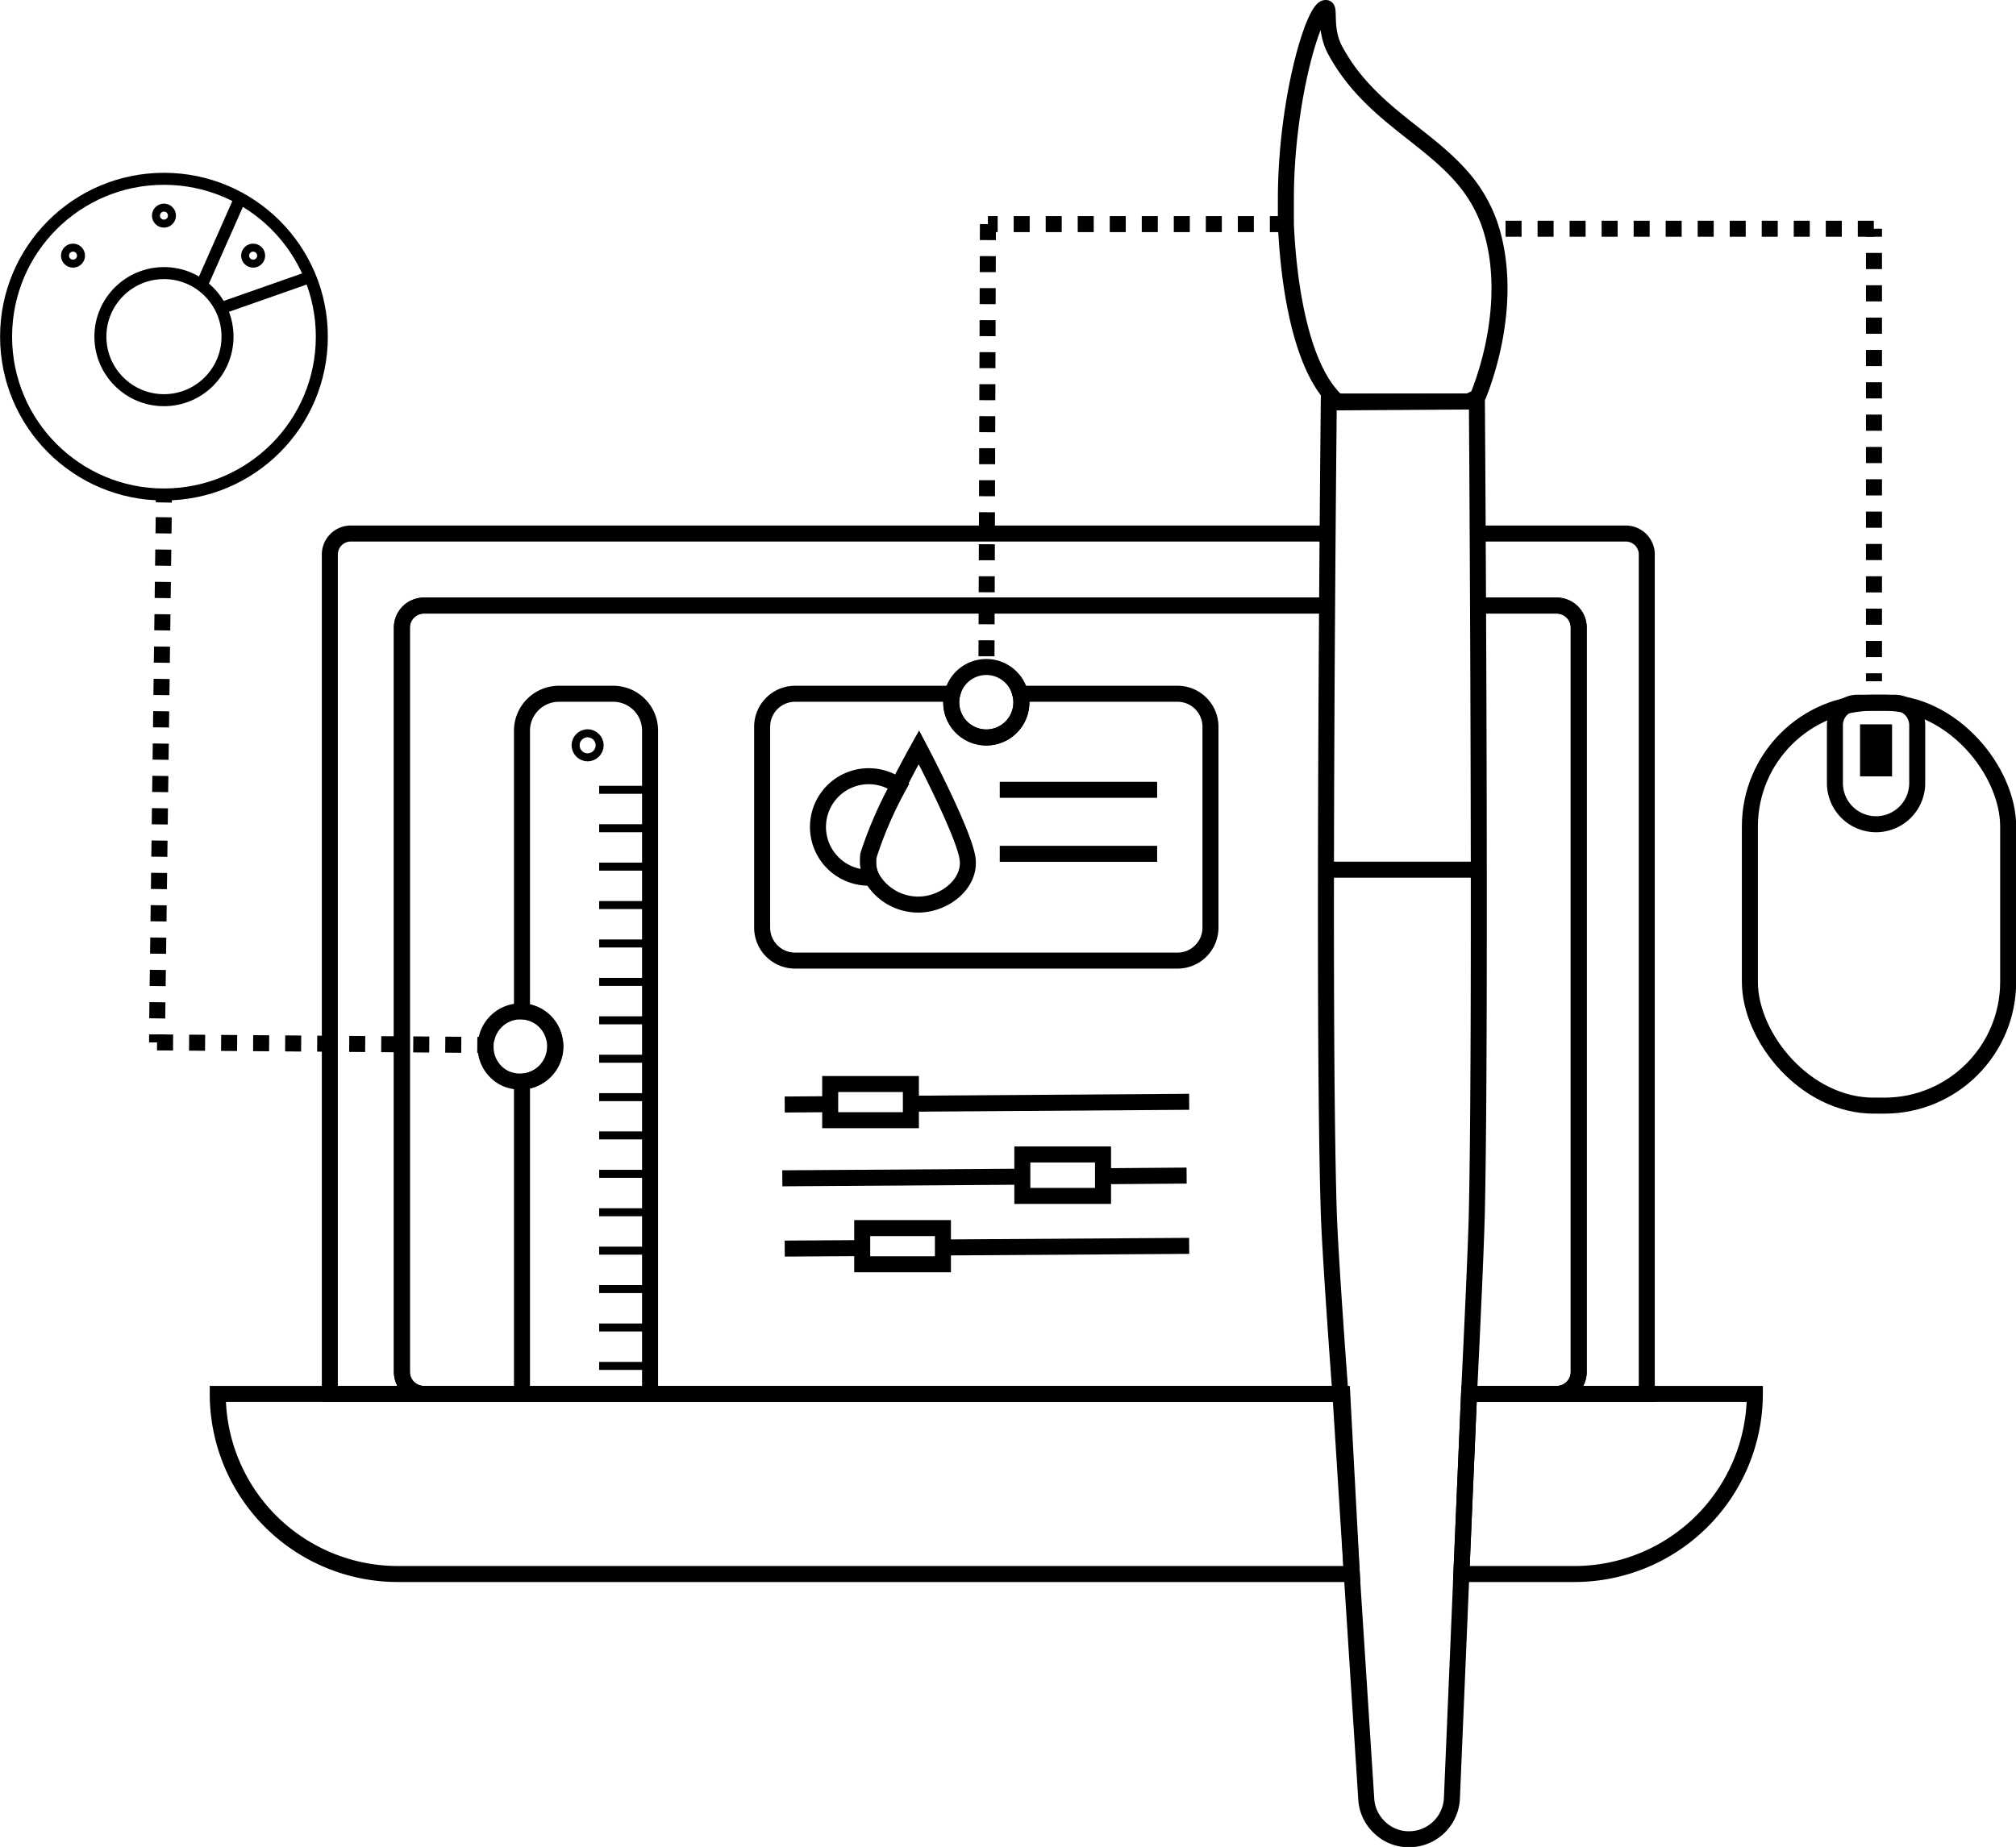 <svg id="Layer_1" data-name="Layer 1" xmlns="http://www.w3.org/2000/svg" viewBox="0 0 125.91 115.38"><defs><style>.cls-1,.cls-2,.cls-3,.cls-4,.cls-5,.cls-6,.cls-7{fill:none;stroke:#000;stroke-miterlimit:10;}.cls-2{stroke-width:2px;}.cls-3{stroke-width:0.5px;}.cls-4{stroke-dasharray:1.01 1.01;}.cls-5{stroke-dasharray:1;}.cls-6{stroke-width:0.75px;}.cls-7{stroke-dasharray:1.01 1.01;}</style></defs><title>design</title><path class="cls-1" d="M170.5,130H113.88a1.38,1.38,0,0,0-1.38,1.38v46.5a1.38,1.38,0,0,0,1.38,1.37H108V126.81a1.31,1.31,0,0,1,1.31-1.31H170.5" transform="translate(-87.4 -92.17)"/><path class="cls-1" d="M170.5,130" transform="translate(-87.4 -92.17)"/><path class="cls-1" d="M171.75,125.5" transform="translate(-87.4 -92.17)"/><path class="cls-1" d="M179.75,125.5" transform="translate(-87.4 -92.17)"/><path class="cls-1" d="M179.75,130" transform="translate(-87.4 -92.17)"/><path class="cls-1" d="M171.23,179.25H113.88a1.38,1.38,0,0,1-1.38-1.37v-46.5a1.38,1.38,0,0,1,1.38-1.38H170.5" transform="translate(-87.4 -92.17)"/><path class="cls-1" d="M171.23,179.25" transform="translate(-87.4 -92.17)"/><path class="cls-1" d="M170.5,167.72" transform="translate(-87.4 -92.17)"/><path class="cls-1" d="M170.5,167.72" transform="translate(-87.4 -92.17)"/><path class="cls-1" d="M170.5,129.88" transform="translate(-87.4 -92.17)"/><path class="cls-1" d="M179.75,130" transform="translate(-87.4 -92.17)"/><path class="cls-1" d="M179.75,167.75" transform="translate(-87.4 -92.17)"/><path class="cls-1" d="M179.75,130h4.87a1.38,1.38,0,0,1,1.38,1.38v46.5a1.38,1.38,0,0,1-1.38,1.37h-5.47" transform="translate(-87.4 -92.17)"/><path class="cls-1" d="M171.83,190.5H112.25A11.25,11.25,0,0,1,101,179.25h70.23Z" transform="translate(-87.4 -92.17)"/><path class="cls-1" d="M197,179.25a11.27,11.27,0,0,1-11.25,11.25h-7.08l.48-11.25Z" transform="translate(-87.4 -92.17)"/><path class="cls-1" d="M179.64,117.25s.27,37.88,0,50.5c-.06,2.88-.49,11.5-.49,11.5l-.48,11.25-.59,14a2.68,2.68,0,0,1-2.68,2.57,2.62,2.62,0,0,1-1.83-.73,2.65,2.65,0,0,1-.84-1.78l-.9-14-.71-11.25s-.64-8.55-.73-11.4c-.4-12.64,0-50.6,0-50.6Z" transform="translate(-87.4 -92.17)"/><path class="cls-1" d="M179.75,116.82c-.09.23-.4.3-.61.43h-8.23a4.22,4.22,0,0,1-.41-.43c-1.87-2.18-2.62-6.79-2.79-10.65,0-.54,0-1.06,0-1.56,0-6.2,1.76-12,2.5-11.94.27,0-.13,1.36.6,2.68,2.12,3.88,5.74,5.27,8.06,8.07a9,9,0,0,1,1.56,2.75C181.62,109.64,180.94,113.78,179.75,116.82Z" transform="translate(-87.4 -92.17)"/><path class="cls-1" d="M179.75,125.5h9.19a1.31,1.31,0,0,1,1.31,1.31v52.44h-5.63a1.38,1.38,0,0,0,1.38-1.37v-46.5a1.38,1.38,0,0,0-1.38-1.38h-4.87" transform="translate(-87.4 -92.17)"/><line class="cls-1" x1="83.1" y1="54.33" x2="92.35" y2="54.33"/><rect class="cls-1" x="109.29" y="43.9" width="16.13" height="25.17" rx="7.73" ry="7.73"/><path class="cls-1" d="M116,43.9h2.34a1.4,1.4,0,0,1,1.4,1.4v3.62a2.57,2.57,0,0,1-2.57,2.57h0a2.57,2.57,0,0,1-2.57-2.57V45.3a1.4,1.4,0,0,1,1.4-1.4Z"/><line class="cls-2" x1="117.17" y1="45.25" x2="117.17" y2="48.5"/><line class="cls-3" x1="37.42" y1="85.33" x2="40.59" y2="85.33"/><line class="cls-3" x1="37.42" y1="82.93" x2="40.59" y2="82.93"/><line class="cls-3" x1="37.42" y1="80.53" x2="40.59" y2="80.53"/><line class="cls-3" x1="37.42" y1="78.13" x2="40.59" y2="78.13"/><line class="cls-3" x1="37.42" y1="75.73" x2="40.59" y2="75.73"/><line class="cls-3" x1="37.42" y1="73.33" x2="40.59" y2="73.33"/><line class="cls-3" x1="37.42" y1="70.93" x2="40.59" y2="70.93"/><line class="cls-3" x1="37.42" y1="68.54" x2="40.59" y2="68.54"/><line class="cls-3" x1="37.42" y1="66.14" x2="40.59" y2="66.14"/><line class="cls-3" x1="37.42" y1="63.74" x2="40.59" y2="63.74"/><line class="cls-3" x1="37.42" y1="61.34" x2="40.59" y2="61.34"/><line class="cls-3" x1="37.42" y1="58.94" x2="40.59" y2="58.94"/><line class="cls-3" x1="37.42" y1="56.54" x2="40.59" y2="56.54"/><line class="cls-3" x1="37.42" y1="54.14" x2="40.59" y2="54.14"/><line class="cls-3" x1="37.42" y1="51.74" x2="40.59" y2="51.74"/><line class="cls-3" x1="37.42" y1="49.34" x2="40.59" y2="49.34"/><line class="cls-1" x1="117.04" y1="42.56" x2="117.04" y2="42.06"/><line class="cls-4" x1="117.04" y1="41.05" x2="117.04" y2="15.29"/><line class="cls-1" x1="117.04" y1="14.79" x2="117.04" y2="14.29"/><line class="cls-5" x1="117.03" y1="14.29" x2="92.99" y2="14.29"/><line class="cls-5" x1="80.31" y1="14" x2="61.7" y2="14"/><line class="cls-5" x1="61.7" y1="14" x2="61.61" y2="41.69"/><path class="cls-1" d="M163,137.57v12.55a2.06,2.06,0,0,1-2.06,2.06H137.06a2.06,2.06,0,0,1-2.06-2.06V137.57a2.06,2.06,0,0,1,2.06-2.06h9.82a1.9,1.9,0,0,0-.07.54,2.19,2.19,0,0,0,4.38,0,1.9,1.9,0,0,0-.07-.54h9.82A2.06,2.06,0,0,1,163,137.57Z" transform="translate(-87.4 -92.17)"/><line class="cls-1" x1="62.44" y1="49.34" x2="72.27" y2="49.34"/><line class="cls-1" x1="62.44" y1="53.34" x2="72.27" y2="53.34"/><path class="cls-1" d="M141.62,146.05a2.05,2.05,0,0,0,.23.95h-.18a3.17,3.17,0,1,1,1.87-5.72,24.68,24.68,0,0,0-1.87,4.31A2.3,2.3,0,0,0,141.62,146.05Z" transform="translate(-87.4 -92.17)"/><path class="cls-1" d="M144.75,148.68a3.34,3.34,0,0,1-2.9-1.68,2.05,2.05,0,0,1-.23-.95,2.3,2.3,0,0,1,0-.45,24.68,24.68,0,0,1,1.87-4.31c.69-1.35,1.3-2.44,1.3-2.44s2.61,4.94,3,6.75C148.19,147.26,146.46,148.68,144.75,148.68Z" transform="translate(-87.4 -92.17)"/><path class="cls-1" d="M128,137.82v41.43h-8V159.74a2.2,2.2,0,0,0,2.09-2.19A1.91,1.91,0,0,0,122,157a2.16,2.16,0,0,0-2-1.65V137.82a2.31,2.31,0,0,1,2.31-2.31h3.39A2.3,2.3,0,0,1,128,137.82Z" transform="translate(-87.4 -92.17)"/><path class="cls-1" d="M151.19,136.05a2.19,2.19,0,0,1-4.38,0,1.9,1.9,0,0,1,.07-.54,2.18,2.18,0,0,1,4.24,0A1.9,1.9,0,0,1,151.19,136.05Z" transform="translate(-87.4 -92.17)"/><line class="cls-1" x1="74.27" y1="68.83" x2="56.89" y2="68.95"/><line class="cls-1" x1="51.85" y1="68.98" x2="49.01" y2="69"/><rect class="cls-1" x="51.85" y="67.72" width="5.04" height="2.26"/><line class="cls-1" x1="74.11" y1="73.44" x2="68.89" y2="73.48"/><line class="cls-1" x1="63.85" y1="73.51" x2="48.86" y2="73.61"/><rect class="cls-1" x="63.85" y="72.12" width="5.04" height="2.59"/><line class="cls-1" x1="74.27" y1="77.83" x2="58.89" y2="77.93"/><line class="cls-1" x1="53.85" y1="77.97" x2="49.01" y2="78"/><rect class="cls-1" x="53.85" y="76.72" width="5.04" height="2.26"/><circle class="cls-3" cx="36.7" cy="46.56" r="0.75"/><circle class="cls-6" cx="10.24" cy="21.03" r="9.86"/><circle class="cls-6" cx="10.24" cy="21.03" r="3.97"/><line class="cls-6" x1="13.79" y1="19.26" x2="19.23" y2="17.35"/><line class="cls-6" x1="12.59" y1="17.83" x2="15" y2="12.38"/><circle class="cls-3" cx="15.81" cy="15.97" r="0.5"/><circle class="cls-3" cx="10.24" cy="13.47" r="0.5"/><circle class="cls-3" cx="4.56" cy="15.97" r="0.5"/><line class="cls-1" x1="9.81" y1="65.12" x2="9.81" y2="64.62"/><line class="cls-7" x1="9.82" y1="63.62" x2="10.23" y2="31.89"/><line class="cls-1" x1="10.23" y1="31.39" x2="10.24" y2="30.89"/><line class="cls-5" x1="9.81" y1="65.12" x2="30.29" y2="65.28"/><path class="cls-1" d="M122.07,157.55a2.2,2.2,0,0,1-2.09,2.19,2.45,2.45,0,0,1-1-.19,2.18,2.18,0,0,1-1.25-2.1,1.31,1.31,0,0,1,.07-.44,2.18,2.18,0,0,1,2.12-1.66h.1a2.16,2.16,0,0,1,2,1.65A1.91,1.91,0,0,1,122.07,157.55Z" transform="translate(-87.4 -92.17)"/></svg>